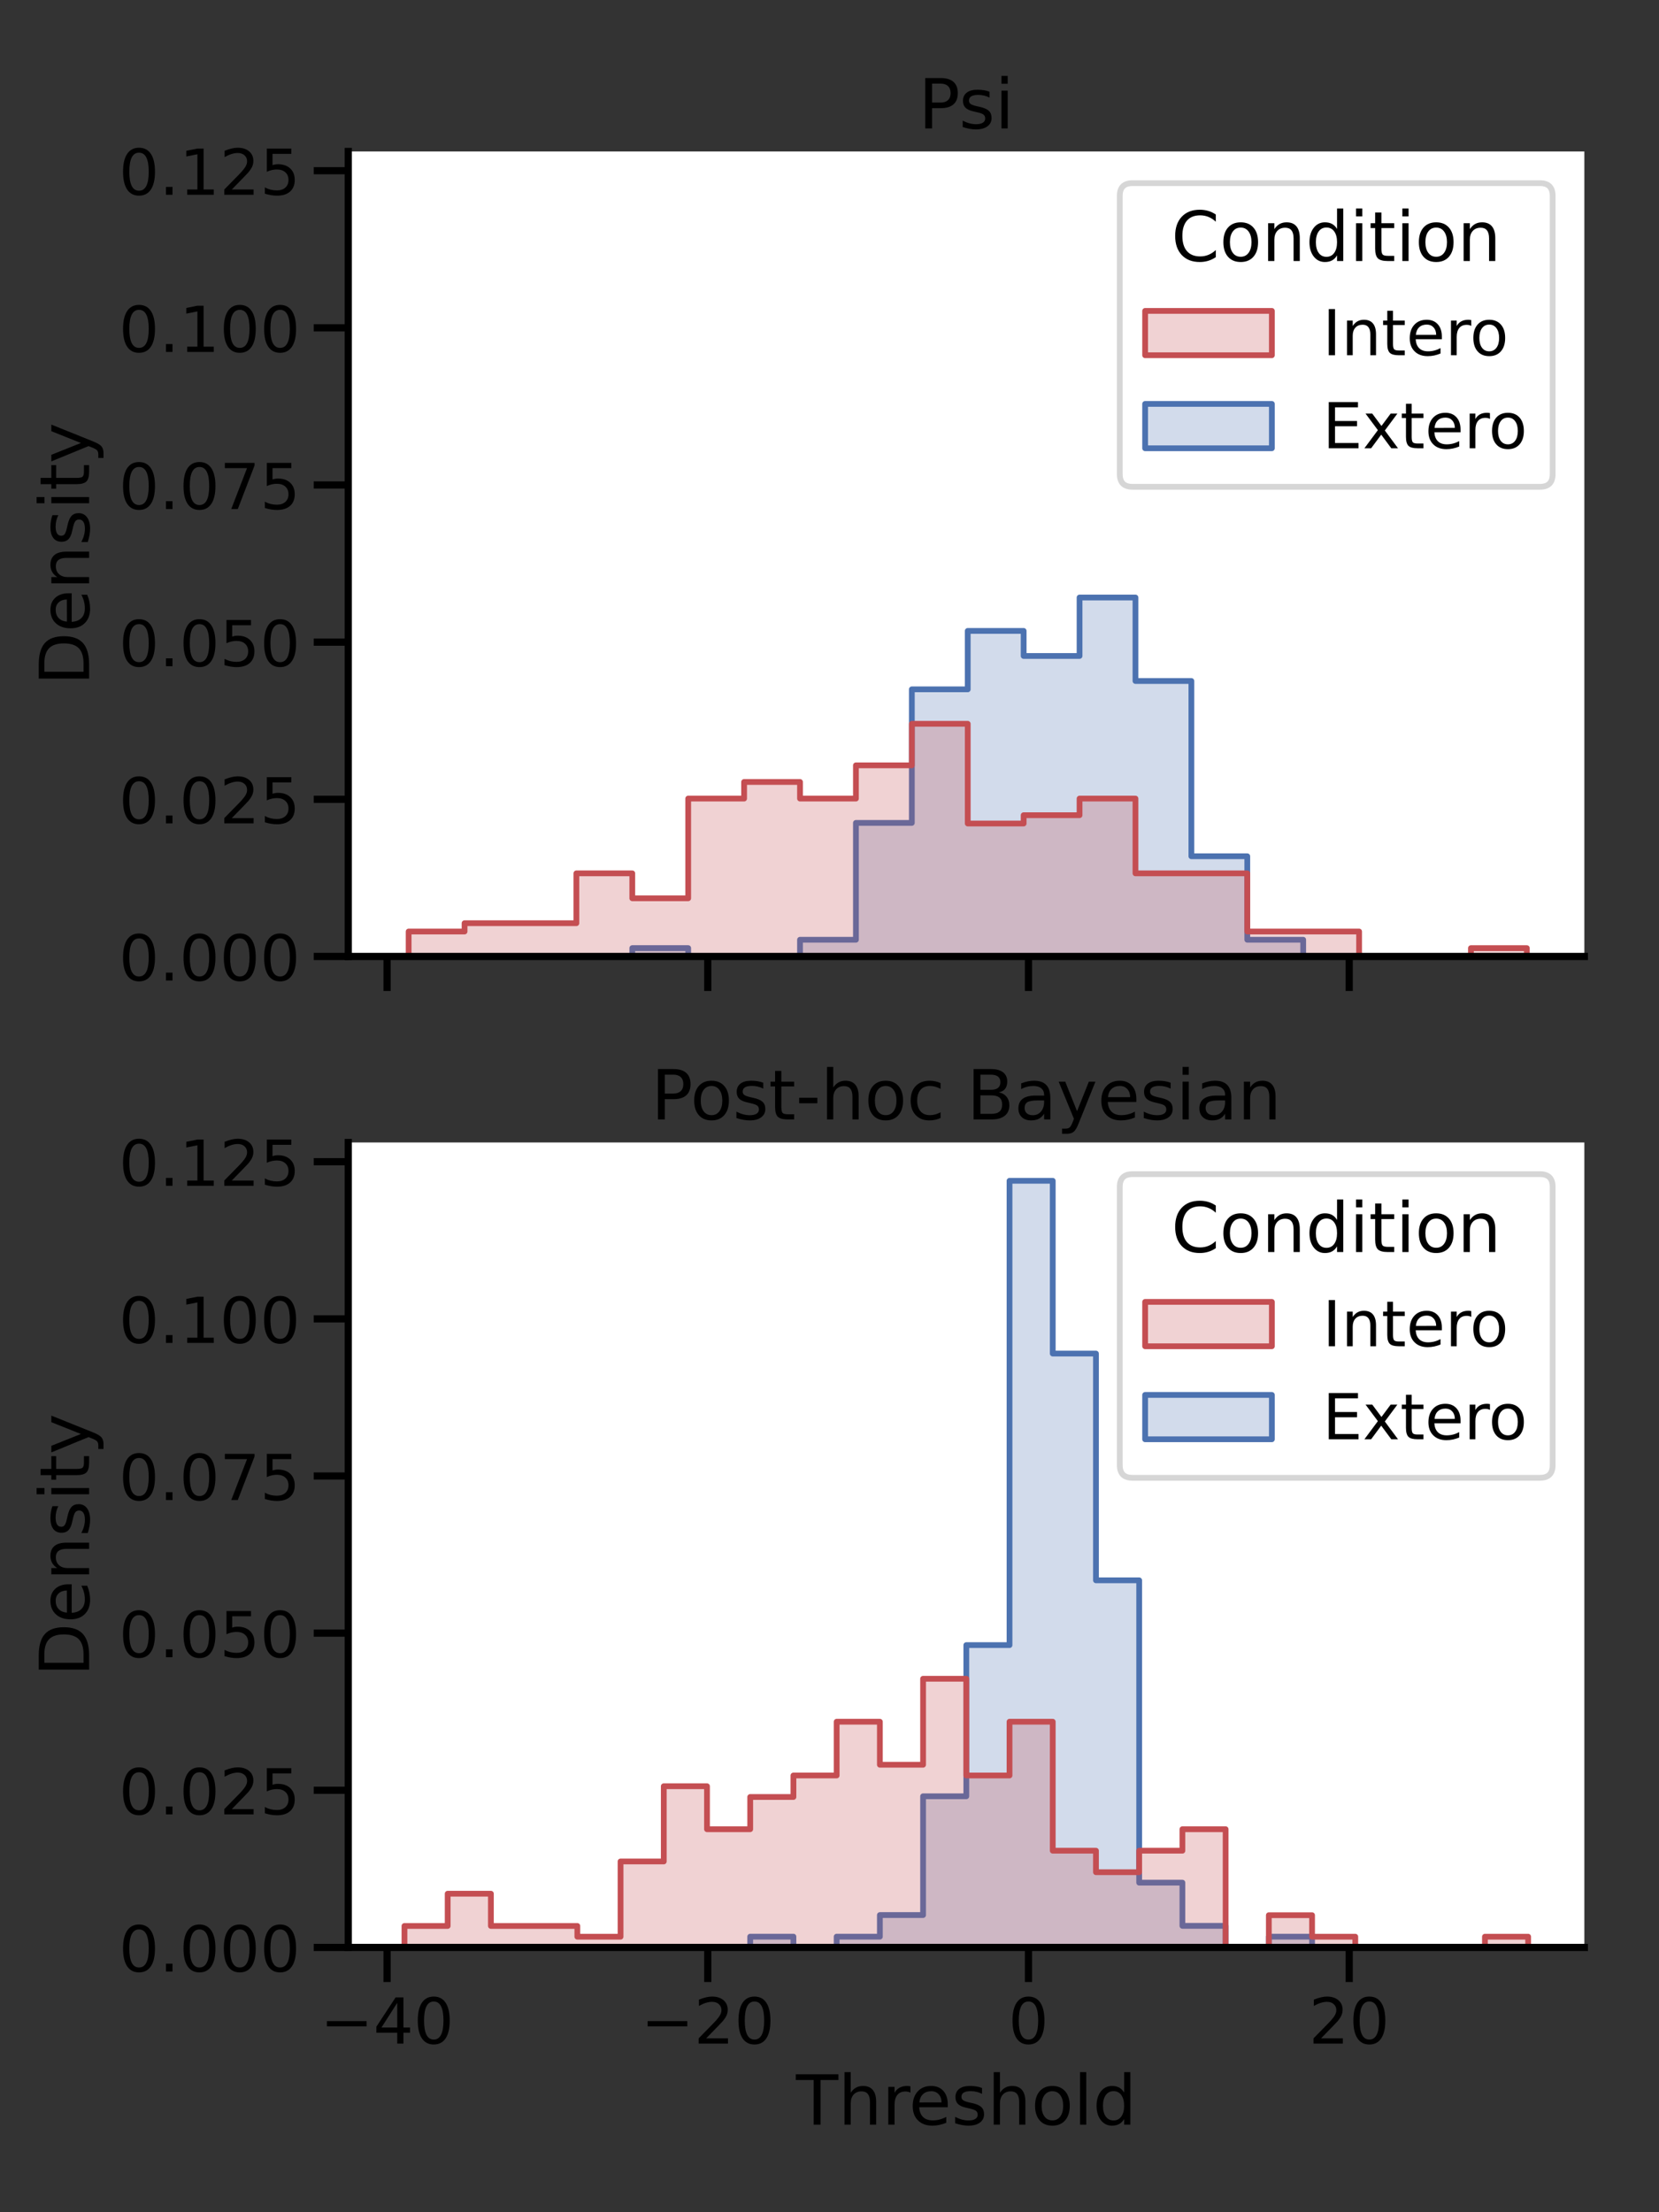 <?xml version="1.0" encoding="utf-8" standalone="no"?>
<!DOCTYPE svg PUBLIC "-//W3C//DTD SVG 1.1//EN"
  "http://www.w3.org/Graphics/SVG/1.1/DTD/svg11.dtd">
<!-- Created with matplotlib (https://matplotlib.org/) -->
<svg height="576pt" version="1.1" viewBox="0 0 432 576" width="432pt" xmlns="http://www.w3.org/2000/svg" xmlns:xlink="http://www.w3.org/1999/xlink">
 <rect x="0" y="0" width="432" height="576" fill="#333333" stroke="none"/>
 <defs>
  <style type="text/css">*{stroke-linecap:butt;stroke-linejoin:round;}</style>
 </defs>
 <g id="figure_1">
  <g id="patch_1">
   <path d="M 0 576 
L 432 576 
L 432 0 
L 0 0 
z
" style="fill:none;"/>
  </g>
  <g id="axes_1">
   <g id="patch_2">
    <path d="M 90.69 249.03 
L 412.56 249.03 
L 412.56 39.44 
L 90.69 39.44 
z
" style="fill:#ffffff;"/>
   </g>
   <g id="PolyCollection_1">
    <defs>
     <path d="M 106.412 -326.97 
L 106.412 -326.97 
L 120.97 -326.97 
L 120.97 -326.97 
L 135.529 -326.97 
L 135.529 -326.97 
L 150.088 -326.97 
L 150.088 -326.97 
L 164.646 -326.97 
L 164.646 -326.97 
L 179.205 -326.97 
L 179.205 -326.97 
L 193.763 -326.97 
L 193.763 -326.97 
L 208.322 -326.97 
L 208.322 -326.97 
L 222.881 -326.97 
L 222.881 -326.97 
L 237.439 -326.97 
L 237.439 -326.97 
L 251.998 -326.97 
L 251.998 -326.97 
L 266.556 -326.97 
L 266.556 -326.97 
L 281.115 -326.97 
L 281.115 -326.97 
L 295.674 -326.97 
L 295.674 -326.97 
L 310.232 -326.97 
L 310.232 -326.97 
L 324.791 -326.97 
L 324.791 -326.97 
L 339.349 -326.97 
L 339.349 -326.97 
L 353.908 -326.97 
L 353.908 -326.97 
L 368.467 -326.97 
L 368.467 -326.97 
L 383.025 -326.97 
L 383.025 -326.97 
L 397.584 -326.97 
L 397.584 -326.97 
L 397.584 -326.97 
L 397.584 -326.97 
L 397.584 -326.97 
L 383.025 -326.97 
L 383.025 -326.97 
L 368.467 -326.97 
L 368.467 -326.97 
L 353.908 -326.97 
L 353.908 -326.97 
L 339.349 -326.97 
L 339.349 -331.317 
L 324.791 -331.317 
L 324.791 -353.049 
L 310.232 -353.049 
L 310.232 -398.689 
L 295.674 -398.689 
L 295.674 -420.421 
L 281.115 -420.421 
L 281.115 -405.208 
L 266.556 -405.208 
L 266.556 -411.728 
L 251.998 -411.728 
L 251.998 -396.515 
L 237.439 -396.515 
L 237.439 -361.743 
L 222.881 -361.743 
L 222.881 -331.317 
L 208.322 -331.317 
L 208.322 -326.97 
L 193.763 -326.97 
L 193.763 -326.97 
L 179.205 -326.97 
L 179.205 -329.143 
L 164.646 -329.143 
L 164.646 -326.97 
L 150.088 -326.97 
L 150.088 -326.97 
L 135.529 -326.97 
L 135.529 -326.97 
L 120.97 -326.97 
L 120.97 -326.97 
L 106.412 -326.97 
z
" id="m162f1a5971" style="stroke:#4c72b0;stroke-width:1.5;"/>
    </defs>
    <g clip-path="url(#pc003c98e90)">
     <use style="fill:#4c72b0;fill-opacity:0.25;stroke:#4c72b0;stroke-width:1.5;" x="0" xlink:href="#m162f1a5971" y="576"/>
    </g>
   </g>
   <g id="PolyCollection_2">
    <defs>
     <path d="M 106.412 -333.46 
L 106.412 -326.97 
L 120.97 -326.97 
L 120.97 -326.97 
L 135.529 -326.97 
L 135.529 -326.97 
L 150.088 -326.97 
L 150.088 -326.97 
L 164.646 -326.97 
L 164.646 -326.97 
L 179.205 -326.97 
L 179.205 -326.97 
L 193.763 -326.97 
L 193.763 -326.97 
L 208.322 -326.97 
L 208.322 -326.97 
L 222.881 -326.97 
L 222.881 -326.97 
L 237.439 -326.97 
L 237.439 -326.97 
L 251.998 -326.97 
L 251.998 -326.97 
L 266.556 -326.97 
L 266.556 -326.97 
L 281.115 -326.97 
L 281.115 -326.97 
L 295.674 -326.97 
L 295.674 -326.97 
L 310.232 -326.97 
L 310.232 -326.97 
L 324.791 -326.97 
L 324.791 -326.97 
L 339.349 -326.97 
L 339.349 -326.97 
L 353.908 -326.97 
L 353.908 -326.97 
L 368.467 -326.97 
L 368.467 -326.97 
L 383.025 -326.97 
L 383.025 -326.97 
L 397.584 -326.97 
L 397.584 -326.97 
L 397.584 -329.133 
L 397.584 -329.133 
L 397.584 -329.133 
L 383.025 -329.133 
L 383.025 -326.97 
L 368.467 -326.97 
L 368.467 -326.97 
L 353.908 -326.97 
L 353.908 -333.46 
L 339.349 -333.46 
L 339.349 -333.46 
L 324.791 -333.46 
L 324.791 -348.603 
L 310.232 -348.603 
L 310.232 -348.603 
L 295.674 -348.603 
L 295.674 -368.072 
L 281.115 -368.072 
L 281.115 -363.746 
L 266.556 -363.746 
L 266.556 -361.582 
L 251.998 -361.582 
L 251.998 -387.542 
L 237.439 -387.542 
L 237.439 -376.725 
L 222.881 -376.725 
L 222.881 -368.072 
L 208.322 -368.072 
L 208.322 -372.399 
L 193.763 -372.399 
L 193.763 -368.072 
L 179.205 -368.072 
L 179.205 -342.113 
L 164.646 -342.113 
L 164.646 -348.603 
L 150.088 -348.603 
L 150.088 -335.623 
L 135.529 -335.623 
L 135.529 -335.623 
L 120.97 -335.623 
L 120.97 -333.46 
L 106.412 -333.46 
z
" id="mde3ac74514" style="stroke:#c44e52;stroke-width:1.5;"/>
    </defs>
    <g clip-path="url(#pc003c98e90)">
     <use style="fill:#c44e52;fill-opacity:0.25;stroke:#c44e52;stroke-width:1.5;" x="0" xlink:href="#mde3ac74514" y="576"/>
    </g>
   </g>
   <g id="matplotlib.axis_1">
    <g id="xtick_1">
     <g id="line2d_1">
      <defs>
       <path d="M 0 0 
L 0 9 
" id="m4d744896b5" style="stroke:#000000;stroke-width:1.875;"/>
      </defs>
      <g>
       <use style="stroke:#000000;stroke-width:1.875;" x="100.79" xlink:href="#m4d744896b5" y="249.03"/>
      </g>
     </g>
    </g>
    <g id="xtick_2">
     <g id="line2d_2">
      <g>
       <use style="stroke:#000000;stroke-width:1.875;" x="184.303" xlink:href="#m4d744896b5" y="249.03"/>
      </g>
     </g>
    </g>
    <g id="xtick_3">
     <g id="line2d_3">
      <g>
       <use style="stroke:#000000;stroke-width:1.875;" x="267.816" xlink:href="#m4d744896b5" y="249.03"/>
      </g>
     </g>
    </g>
    <g id="xtick_4">
     <g id="line2d_4">
      <g>
       <use style="stroke:#000000;stroke-width:1.875;" x="351.329" xlink:href="#m4d744896b5" y="249.03"/>
      </g>
     </g>
    </g>
   </g>
   <g id="matplotlib.axis_2">
    <g id="ytick_1">
     <g id="line2d_5">
      <defs>
       <path d="M 0 0 
L -9 0 
" id="m14b8b1e76e" style="stroke:#000000;stroke-width:1.875;"/>
      </defs>
      <g>
       <use style="stroke:#000000;stroke-width:1.875;" x="90.69" xlink:href="#m14b8b1e76e" y="249.03"/>
      </g>
     </g>
     <g id="text_1">
      <!-- 0.000 -->
      <g transform="translate(30.954 255.299)scale(0.165 -0.165)">
       <defs>
        <path d="M 31.781 66.406 
Q 24.172 66.406 20.328 58.906 
Q 16.5 51.422 16.5 36.375 
Q 16.5 21.391 20.328 13.891 
Q 24.172 6.391 31.781 6.391 
Q 39.453 6.391 43.281 13.891 
Q 47.125 21.391 47.125 36.375 
Q 47.125 51.422 43.281 58.906 
Q 39.453 66.406 31.781 66.406 
z
M 31.781 74.219 
Q 44.047 74.219 50.516 64.516 
Q 56.984 54.828 56.984 36.375 
Q 56.984 17.969 50.516 8.266 
Q 44.047 -1.422 31.781 -1.422 
Q 19.531 -1.422 13.062 8.266 
Q 6.594 17.969 6.594 36.375 
Q 6.594 54.828 13.062 64.516 
Q 19.531 74.219 31.781 74.219 
z
" id="DejaVuSans-48"/>
        <path d="M 10.688 12.406 
L 21 12.406 
L 21 0 
L 10.688 0 
z
" id="DejaVuSans-46"/>
       </defs>
       <use xlink:href="#DejaVuSans-48"/>
       <use x="63.623" xlink:href="#DejaVuSans-46"/>
       <use x="95.41" xlink:href="#DejaVuSans-48"/>
       <use x="159.033" xlink:href="#DejaVuSans-48"/>
       <use x="222.656" xlink:href="#DejaVuSans-48"/>
      </g>
     </g>
    </g>
    <g id="ytick_2">
     <g id="line2d_6">
      <g>
       <use style="stroke:#000000;stroke-width:1.875;" x="90.69" xlink:href="#m14b8b1e76e" y="208.113"/>
      </g>
     </g>
     <g id="text_2">
      <!-- 0.025 -->
      <g transform="translate(30.954 214.381)scale(0.165 -0.165)">
       <defs>
        <path d="M 19.188 8.297 
L 53.609 8.297 
L 53.609 0 
L 7.328 0 
L 7.328 8.297 
Q 12.938 14.109 22.625 23.891 
Q 32.328 33.688 34.812 36.531 
Q 39.547 41.844 41.422 45.531 
Q 43.312 49.219 43.312 52.781 
Q 43.312 58.594 39.234 62.25 
Q 35.156 65.922 28.609 65.922 
Q 23.969 65.922 18.812 64.312 
Q 13.672 62.703 7.812 59.422 
L 7.812 69.391 
Q 13.766 71.781 18.938 73 
Q 24.125 74.219 28.422 74.219 
Q 39.75 74.219 46.484 68.547 
Q 53.219 62.891 53.219 53.422 
Q 53.219 48.922 51.531 44.891 
Q 49.859 40.875 45.406 35.406 
Q 44.188 33.984 37.641 27.219 
Q 31.109 20.453 19.188 8.297 
z
" id="DejaVuSans-50"/>
        <path d="M 10.797 72.906 
L 49.516 72.906 
L 49.516 64.594 
L 19.828 64.594 
L 19.828 46.734 
Q 21.969 47.469 24.109 47.828 
Q 26.266 48.188 28.422 48.188 
Q 40.625 48.188 47.75 41.5 
Q 54.891 34.812 54.891 23.391 
Q 54.891 11.625 47.562 5.094 
Q 40.234 -1.422 26.906 -1.422 
Q 22.312 -1.422 17.547 -0.641 
Q 12.797 0.141 7.719 1.703 
L 7.719 11.625 
Q 12.109 9.234 16.797 8.062 
Q 21.484 6.891 26.703 6.891 
Q 35.156 6.891 40.078 11.328 
Q 45.016 15.766 45.016 23.391 
Q 45.016 31 40.078 35.438 
Q 35.156 39.891 26.703 39.891 
Q 22.75 39.891 18.812 39.016 
Q 14.891 38.141 10.797 36.281 
z
" id="DejaVuSans-53"/>
       </defs>
       <use xlink:href="#DejaVuSans-48"/>
       <use x="63.623" xlink:href="#DejaVuSans-46"/>
       <use x="95.41" xlink:href="#DejaVuSans-48"/>
       <use x="159.033" xlink:href="#DejaVuSans-50"/>
       <use x="222.656" xlink:href="#DejaVuSans-53"/>
      </g>
     </g>
    </g>
    <g id="ytick_3">
     <g id="line2d_7">
      <g>
       <use style="stroke:#000000;stroke-width:1.875;" x="90.69" xlink:href="#m14b8b1e76e" y="167.196"/>
      </g>
     </g>
     <g id="text_3">
      <!-- 0.050 -->
      <g transform="translate(30.954 173.464)scale(0.165 -0.165)">
       <use xlink:href="#DejaVuSans-48"/>
       <use x="63.623" xlink:href="#DejaVuSans-46"/>
       <use x="95.41" xlink:href="#DejaVuSans-48"/>
       <use x="159.033" xlink:href="#DejaVuSans-53"/>
       <use x="222.656" xlink:href="#DejaVuSans-48"/>
      </g>
     </g>
    </g>
    <g id="ytick_4">
     <g id="line2d_8">
      <g>
       <use style="stroke:#000000;stroke-width:1.875;" x="90.69" xlink:href="#m14b8b1e76e" y="126.278"/>
      </g>
     </g>
     <g id="text_4">
      <!-- 0.075 -->
      <g transform="translate(30.954 132.547)scale(0.165 -0.165)">
       <defs>
        <path d="M 8.203 72.906 
L 55.078 72.906 
L 55.078 68.703 
L 28.609 0 
L 18.312 0 
L 43.219 64.594 
L 8.203 64.594 
z
" id="DejaVuSans-55"/>
       </defs>
       <use xlink:href="#DejaVuSans-48"/>
       <use x="63.623" xlink:href="#DejaVuSans-46"/>
       <use x="95.41" xlink:href="#DejaVuSans-48"/>
       <use x="159.033" xlink:href="#DejaVuSans-55"/>
       <use x="222.656" xlink:href="#DejaVuSans-53"/>
      </g>
     </g>
    </g>
    <g id="ytick_5">
     <g id="line2d_9">
      <g>
       <use style="stroke:#000000;stroke-width:1.875;" x="90.69" xlink:href="#m14b8b1e76e" y="85.361"/>
      </g>
     </g>
     <g id="text_5">
      <!-- 0.100 -->
      <g transform="translate(30.954 91.63)scale(0.165 -0.165)">
       <defs>
        <path d="M 12.406 8.297 
L 28.516 8.297 
L 28.516 63.922 
L 10.984 60.406 
L 10.984 69.391 
L 28.422 72.906 
L 38.281 72.906 
L 38.281 8.297 
L 54.391 8.297 
L 54.391 0 
L 12.406 0 
z
" id="DejaVuSans-49"/>
       </defs>
       <use xlink:href="#DejaVuSans-48"/>
       <use x="63.623" xlink:href="#DejaVuSans-46"/>
       <use x="95.41" xlink:href="#DejaVuSans-49"/>
       <use x="159.033" xlink:href="#DejaVuSans-48"/>
       <use x="222.656" xlink:href="#DejaVuSans-48"/>
      </g>
     </g>
    </g>
    <g id="ytick_6">
     <g id="line2d_10">
      <g>
       <use style="stroke:#000000;stroke-width:1.875;" x="90.69" xlink:href="#m14b8b1e76e" y="44.444"/>
      </g>
     </g>
     <g id="text_6">
      <!-- 0.125 -->
      <g transform="translate(30.954 50.712)scale(0.165 -0.165)">
       <use xlink:href="#DejaVuSans-48"/>
       <use x="63.623" xlink:href="#DejaVuSans-46"/>
       <use x="95.41" xlink:href="#DejaVuSans-49"/>
       <use x="159.033" xlink:href="#DejaVuSans-50"/>
       <use x="222.656" xlink:href="#DejaVuSans-53"/>
      </g>
     </g>
    </g>
    <g id="text_7">
     <!-- Density -->
     <g transform="translate(23.21 178.45)rotate(-90)scale(0.18 -0.18)">
      <defs>
       <path d="M 19.672 64.797 
L 19.672 8.109 
L 31.594 8.109 
Q 46.688 8.109 53.688 14.938 
Q 60.688 21.781 60.688 36.531 
Q 60.688 51.172 53.688 57.984 
Q 46.688 64.797 31.594 64.797 
z
M 9.812 72.906 
L 30.078 72.906 
Q 51.266 72.906 61.172 64.094 
Q 71.094 55.281 71.094 36.531 
Q 71.094 17.672 61.125 8.828 
Q 51.172 0 30.078 0 
L 9.812 0 
z
" id="DejaVuSans-68"/>
       <path d="M 56.203 29.594 
L 56.203 25.203 
L 14.891 25.203 
Q 15.484 15.922 20.484 11.062 
Q 25.484 6.203 34.422 6.203 
Q 39.594 6.203 44.453 7.469 
Q 49.312 8.734 54.109 11.281 
L 54.109 2.781 
Q 49.266 0.734 44.188 -0.344 
Q 39.109 -1.422 33.891 -1.422 
Q 20.797 -1.422 13.156 6.188 
Q 5.516 13.812 5.516 26.812 
Q 5.516 40.234 12.766 48.109 
Q 20.016 56 32.328 56 
Q 43.359 56 49.781 48.891 
Q 56.203 41.797 56.203 29.594 
z
M 47.219 32.234 
Q 47.125 39.594 43.094 43.984 
Q 39.062 48.391 32.422 48.391 
Q 24.906 48.391 20.391 44.141 
Q 15.875 39.891 15.188 32.172 
z
" id="DejaVuSans-101"/>
       <path d="M 54.891 33.016 
L 54.891 0 
L 45.906 0 
L 45.906 32.719 
Q 45.906 40.484 42.875 44.328 
Q 39.844 48.188 33.797 48.188 
Q 26.516 48.188 22.312 43.547 
Q 18.109 38.922 18.109 30.906 
L 18.109 0 
L 9.078 0 
L 9.078 54.688 
L 18.109 54.688 
L 18.109 46.188 
Q 21.344 51.125 25.703 53.562 
Q 30.078 56 35.797 56 
Q 45.219 56 50.047 50.172 
Q 54.891 44.344 54.891 33.016 
z
" id="DejaVuSans-110"/>
       <path d="M 44.281 53.078 
L 44.281 44.578 
Q 40.484 46.531 36.375 47.5 
Q 32.281 48.484 27.875 48.484 
Q 21.188 48.484 17.844 46.438 
Q 14.5 44.391 14.5 40.281 
Q 14.5 37.156 16.891 35.375 
Q 19.281 33.594 26.516 31.984 
L 29.594 31.297 
Q 39.156 29.25 43.188 25.516 
Q 47.219 21.781 47.219 15.094 
Q 47.219 7.469 41.188 3.016 
Q 35.156 -1.422 24.609 -1.422 
Q 20.219 -1.422 15.453 -0.562 
Q 10.688 0.297 5.422 2 
L 5.422 11.281 
Q 10.406 8.688 15.234 7.391 
Q 20.062 6.109 24.812 6.109 
Q 31.156 6.109 34.562 8.281 
Q 37.984 10.453 37.984 14.406 
Q 37.984 18.062 35.516 20.016 
Q 33.062 21.969 24.703 23.781 
L 21.578 24.516 
Q 13.234 26.266 9.516 29.906 
Q 5.812 33.547 5.812 39.891 
Q 5.812 47.609 11.281 51.797 
Q 16.75 56 26.812 56 
Q 31.781 56 36.172 55.266 
Q 40.578 54.547 44.281 53.078 
z
" id="DejaVuSans-115"/>
       <path d="M 9.422 54.688 
L 18.406 54.688 
L 18.406 0 
L 9.422 0 
z
M 9.422 75.984 
L 18.406 75.984 
L 18.406 64.594 
L 9.422 64.594 
z
" id="DejaVuSans-105"/>
       <path d="M 18.312 70.219 
L 18.312 54.688 
L 36.812 54.688 
L 36.812 47.703 
L 18.312 47.703 
L 18.312 18.016 
Q 18.312 11.328 20.141 9.422 
Q 21.969 7.516 27.594 7.516 
L 36.812 7.516 
L 36.812 0 
L 27.594 0 
Q 17.188 0 13.234 3.875 
Q 9.281 7.766 9.281 18.016 
L 9.281 47.703 
L 2.688 47.703 
L 2.688 54.688 
L 9.281 54.688 
L 9.281 70.219 
z
" id="DejaVuSans-116"/>
       <path d="M 32.172 -5.078 
Q 28.375 -14.844 24.75 -17.812 
Q 21.141 -20.797 15.094 -20.797 
L 7.906 -20.797 
L 7.906 -13.281 
L 13.188 -13.281 
Q 16.891 -13.281 18.938 -11.516 
Q 21 -9.766 23.484 -3.219 
L 25.094 0.875 
L 2.984 54.688 
L 12.5 54.688 
L 29.594 11.922 
L 46.688 54.688 
L 56.203 54.688 
z
" id="DejaVuSans-121"/>
      </defs>
      <use xlink:href="#DejaVuSans-68"/>
      <use x="77.002" xlink:href="#DejaVuSans-101"/>
      <use x="138.525" xlink:href="#DejaVuSans-110"/>
      <use x="201.904" xlink:href="#DejaVuSans-115"/>
      <use x="254.004" xlink:href="#DejaVuSans-105"/>
      <use x="281.787" xlink:href="#DejaVuSans-116"/>
      <use x="320.996" xlink:href="#DejaVuSans-121"/>
     </g>
    </g>
   </g>
   <g id="patch_3">
    <path d="M 90.69 249.03 
L 90.69 39.44 
" style="fill:none;stroke:#000000;stroke-linecap:square;stroke-linejoin:miter;stroke-width:1.875;"/>
   </g>
   <g id="patch_4">
    <path d="M 90.69 249.03 
L 412.56 249.03 
" style="fill:none;stroke:#000000;stroke-linecap:square;stroke-linejoin:miter;stroke-width:1.875;"/>
   </g>
   <g id="text_8">
    <!-- Psi -->
    <g transform="translate(239.167 33.44)scale(0.18 -0.18)">
     <defs>
      <path d="M 19.672 64.797 
L 19.672 37.406 
L 32.078 37.406 
Q 38.969 37.406 42.719 40.969 
Q 46.484 44.531 46.484 51.125 
Q 46.484 57.672 42.719 61.234 
Q 38.969 64.797 32.078 64.797 
z
M 9.812 72.906 
L 32.078 72.906 
Q 44.344 72.906 50.609 67.359 
Q 56.891 61.812 56.891 51.125 
Q 56.891 40.328 50.609 34.812 
Q 44.344 29.297 32.078 29.297 
L 19.672 29.297 
L 19.672 0 
L 9.812 0 
z
" id="DejaVuSans-80"/>
     </defs>
     <use xlink:href="#DejaVuSans-80"/>
     <use x="58.553" xlink:href="#DejaVuSans-115"/>
     <use x="110.652" xlink:href="#DejaVuSans-105"/>
    </g>
   </g>
   <g id="legend_1">
    <g id="patch_5">
     <path d="M 294.889 126.748 
L 401.01 126.748 
Q 404.31 126.748 404.31 123.448 
L 404.31 50.99 
Q 404.31 47.69 401.01 47.69 
L 294.889 47.69 
Q 291.589 47.69 291.589 50.99 
L 291.589 123.448 
Q 291.589 126.748 294.889 126.748 
z
" style="fill:#ffffff;opacity:0.8;stroke:#cccccc;stroke-linejoin:miter;stroke-width:1.5;"/>
    </g>
    <g id="text_9">
     <!-- Condition -->
     <g transform="translate(305.001 67.967)scale(0.18 -0.18)">
      <defs>
       <path d="M 64.406 67.281 
L 64.406 56.891 
Q 59.422 61.531 53.781 63.812 
Q 48.141 66.109 41.797 66.109 
Q 29.297 66.109 22.656 58.469 
Q 16.016 50.828 16.016 36.375 
Q 16.016 21.969 22.656 14.328 
Q 29.297 6.688 41.797 6.688 
Q 48.141 6.688 53.781 8.984 
Q 59.422 11.281 64.406 15.922 
L 64.406 5.609 
Q 59.234 2.094 53.438 0.328 
Q 47.656 -1.422 41.219 -1.422 
Q 24.656 -1.422 15.125 8.703 
Q 5.609 18.844 5.609 36.375 
Q 5.609 53.953 15.125 64.078 
Q 24.656 74.219 41.219 74.219 
Q 47.75 74.219 53.531 72.484 
Q 59.328 70.75 64.406 67.281 
z
" id="DejaVuSans-67"/>
       <path d="M 30.609 48.391 
Q 23.391 48.391 19.188 42.75 
Q 14.984 37.109 14.984 27.297 
Q 14.984 17.484 19.156 11.844 
Q 23.344 6.203 30.609 6.203 
Q 37.797 6.203 41.984 11.859 
Q 46.188 17.531 46.188 27.297 
Q 46.188 37.016 41.984 42.703 
Q 37.797 48.391 30.609 48.391 
z
M 30.609 56 
Q 42.328 56 49.016 48.375 
Q 55.719 40.766 55.719 27.297 
Q 55.719 13.875 49.016 6.219 
Q 42.328 -1.422 30.609 -1.422 
Q 18.844 -1.422 12.172 6.219 
Q 5.516 13.875 5.516 27.297 
Q 5.516 40.766 12.172 48.375 
Q 18.844 56 30.609 56 
z
" id="DejaVuSans-111"/>
       <path d="M 45.406 46.391 
L 45.406 75.984 
L 54.391 75.984 
L 54.391 0 
L 45.406 0 
L 45.406 8.203 
Q 42.578 3.328 38.25 0.953 
Q 33.938 -1.422 27.875 -1.422 
Q 17.969 -1.422 11.734 6.484 
Q 5.516 14.406 5.516 27.297 
Q 5.516 40.188 11.734 48.094 
Q 17.969 56 27.875 56 
Q 33.938 56 38.25 53.625 
Q 42.578 51.266 45.406 46.391 
z
M 14.797 27.297 
Q 14.797 17.391 18.875 11.75 
Q 22.953 6.109 30.078 6.109 
Q 37.203 6.109 41.297 11.75 
Q 45.406 17.391 45.406 27.297 
Q 45.406 37.203 41.297 42.844 
Q 37.203 48.484 30.078 48.484 
Q 22.953 48.484 18.875 42.844 
Q 14.797 37.203 14.797 27.297 
z
" id="DejaVuSans-100"/>
      </defs>
      <use xlink:href="#DejaVuSans-67"/>
      <use x="69.824" xlink:href="#DejaVuSans-111"/>
      <use x="131.006" xlink:href="#DejaVuSans-110"/>
      <use x="194.385" xlink:href="#DejaVuSans-100"/>
      <use x="257.861" xlink:href="#DejaVuSans-105"/>
      <use x="285.645" xlink:href="#DejaVuSans-116"/>
      <use x="324.854" xlink:href="#DejaVuSans-105"/>
      <use x="352.637" xlink:href="#DejaVuSans-111"/>
      <use x="413.818" xlink:href="#DejaVuSans-110"/>
     </g>
    </g>
    <g id="patch_6">
     <path d="M 298.189 92.498 
L 331.189 92.498 
L 331.189 80.948 
L 298.189 80.948 
z
" style="fill:#c44e52;fill-opacity:0.25;stroke:#c44e52;stroke-linejoin:miter;stroke-width:1.5;"/>
    </g>
    <g id="text_10">
     <!-- Intero -->
     <g transform="translate(344.389 92.498)scale(0.165 -0.165)">
      <defs>
       <path d="M 9.812 72.906 
L 19.672 72.906 
L 19.672 0 
L 9.812 0 
z
" id="DejaVuSans-73"/>
       <path d="M 41.109 46.297 
Q 39.594 47.172 37.812 47.578 
Q 36.031 48 33.891 48 
Q 26.266 48 22.188 43.047 
Q 18.109 38.094 18.109 28.812 
L 18.109 0 
L 9.078 0 
L 9.078 54.688 
L 18.109 54.688 
L 18.109 46.188 
Q 20.953 51.172 25.484 53.578 
Q 30.031 56 36.531 56 
Q 37.453 56 38.578 55.875 
Q 39.703 55.766 41.062 55.516 
z
" id="DejaVuSans-114"/>
      </defs>
      <use xlink:href="#DejaVuSans-73"/>
      <use x="29.492" xlink:href="#DejaVuSans-110"/>
      <use x="92.871" xlink:href="#DejaVuSans-116"/>
      <use x="132.08" xlink:href="#DejaVuSans-101"/>
      <use x="193.604" xlink:href="#DejaVuSans-114"/>
      <use x="232.467" xlink:href="#DejaVuSans-111"/>
     </g>
    </g>
    <g id="patch_7">
     <path d="M 298.189 116.717 
L 331.189 116.717 
L 331.189 105.167 
L 298.189 105.167 
z
" style="fill:#4c72b0;fill-opacity:0.25;stroke:#4c72b0;stroke-linejoin:miter;stroke-width:1.5;"/>
    </g>
    <g id="text_11">
     <!-- Extero -->
     <g transform="translate(344.389 116.717)scale(0.165 -0.165)">
      <defs>
       <path d="M 9.812 72.906 
L 55.906 72.906 
L 55.906 64.594 
L 19.672 64.594 
L 19.672 43.016 
L 54.391 43.016 
L 54.391 34.719 
L 19.672 34.719 
L 19.672 8.297 
L 56.781 8.297 
L 56.781 0 
L 9.812 0 
z
" id="DejaVuSans-69"/>
       <path d="M 54.891 54.688 
L 35.109 28.078 
L 55.906 0 
L 45.312 0 
L 29.391 21.484 
L 13.484 0 
L 2.875 0 
L 24.125 28.609 
L 4.688 54.688 
L 15.281 54.688 
L 29.781 35.203 
L 44.281 54.688 
z
" id="DejaVuSans-120"/>
      </defs>
      <use xlink:href="#DejaVuSans-69"/>
      <use x="63.184" xlink:href="#DejaVuSans-120"/>
      <use x="122.363" xlink:href="#DejaVuSans-116"/>
      <use x="161.572" xlink:href="#DejaVuSans-101"/>
      <use x="223.096" xlink:href="#DejaVuSans-114"/>
      <use x="261.959" xlink:href="#DejaVuSans-111"/>
     </g>
    </g>
   </g>
  </g>
  <g id="axes_2">
   <g id="patch_8">
    <path d="M 90.69 507.06 
L 412.56 507.06 
L 412.56 297.47 
L 90.69 297.47 
z
" style="fill:#ffffff;"/>
   </g>
   <g id="PolyCollection_3">
    <defs>
     <path d="M 105.32 -68.94 
L 105.32 -68.94 
L 116.575 -68.94 
L 116.575 -68.94 
L 127.829 -68.94 
L 127.829 -68.94 
L 139.083 -68.94 
L 139.083 -68.94 
L 150.337 -68.94 
L 150.337 -68.94 
L 161.591 -68.94 
L 161.591 -68.94 
L 172.846 -68.94 
L 172.846 -68.94 
L 184.1 -68.94 
L 184.1 -68.94 
L 195.354 -68.94 
L 195.354 -68.94 
L 206.608 -68.94 
L 206.608 -68.94 
L 217.862 -68.94 
L 217.862 -68.94 
L 229.117 -68.94 
L 229.117 -68.94 
L 240.371 -68.94 
L 240.371 -68.94 
L 251.625 -68.94 
L 251.625 -68.94 
L 262.879 -68.94 
L 262.879 -68.94 
L 274.133 -68.94 
L 274.133 -68.94 
L 285.388 -68.94 
L 285.388 -68.94 
L 296.642 -68.94 
L 296.642 -68.94 
L 307.896 -68.94 
L 307.896 -68.94 
L 319.15 -68.94 
L 319.15 -68.94 
L 330.404 -68.94 
L 330.404 -68.94 
L 341.659 -68.94 
L 341.659 -68.94 
L 352.913 -68.94 
L 352.913 -68.94 
L 364.167 -68.94 
L 364.167 -68.94 
L 375.421 -68.94 
L 375.421 -68.94 
L 386.675 -68.94 
L 386.675 -68.94 
L 397.93 -68.94 
L 397.93 -68.94 
L 397.93 -68.94 
L 397.93 -68.94 
L 397.93 -68.94 
L 386.675 -68.94 
L 386.675 -68.94 
L 375.421 -68.94 
L 375.421 -68.94 
L 364.167 -68.94 
L 364.167 -68.94 
L 352.913 -68.94 
L 352.913 -68.94 
L 341.659 -68.94 
L 341.659 -71.751 
L 330.404 -71.751 
L 330.404 -68.94 
L 319.15 -68.94 
L 319.15 -74.563 
L 307.896 -74.563 
L 307.896 -85.808 
L 296.642 -85.808 
L 296.642 -164.528 
L 285.388 -164.528 
L 285.388 -223.567 
L 274.133 -223.567 
L 274.133 -268.55 
L 262.879 -268.55 
L 262.879 -147.659 
L 251.625 -147.659 
L 251.625 -108.3 
L 240.371 -108.3 
L 240.371 -77.374 
L 229.117 -77.374 
L 229.117 -71.751 
L 217.862 -71.751 
L 217.862 -68.94 
L 206.608 -68.94 
L 206.608 -71.751 
L 195.354 -71.751 
L 195.354 -68.94 
L 184.1 -68.94 
L 184.1 -68.94 
L 172.846 -68.94 
L 172.846 -68.94 
L 161.591 -68.94 
L 161.591 -68.94 
L 150.337 -68.94 
L 150.337 -68.94 
L 139.083 -68.94 
L 139.083 -68.94 
L 127.829 -68.94 
L 127.829 -68.94 
L 116.575 -68.94 
L 116.575 -68.94 
L 105.32 -68.94 
z
" id="m6f61c1e191" style="stroke:#4c72b0;stroke-width:1.5;"/>
    </defs>
    <g clip-path="url(#p9ff98cdcf8)">
     <use style="fill:#4c72b0;fill-opacity:0.25;stroke:#4c72b0;stroke-width:1.5;" x="0" xlink:href="#m6f61c1e191" y="576"/>
    </g>
   </g>
   <g id="PolyCollection_4">
    <defs>
     <path d="M 105.32 -74.537 
L 105.32 -68.94 
L 116.575 -68.94 
L 116.575 -68.94 
L 127.829 -68.94 
L 127.829 -68.94 
L 139.083 -68.94 
L 139.083 -68.94 
L 150.337 -68.94 
L 150.337 -68.94 
L 161.591 -68.94 
L 161.591 -68.94 
L 172.846 -68.94 
L 172.846 -68.94 
L 184.1 -68.94 
L 184.1 -68.94 
L 195.354 -68.94 
L 195.354 -68.94 
L 206.608 -68.94 
L 206.608 -68.94 
L 217.862 -68.94 
L 217.862 -68.94 
L 229.117 -68.94 
L 229.117 -68.94 
L 240.371 -68.94 
L 240.371 -68.94 
L 251.625 -68.94 
L 251.625 -68.94 
L 262.879 -68.94 
L 262.879 -68.94 
L 274.133 -68.94 
L 274.133 -68.94 
L 285.388 -68.94 
L 285.388 -68.94 
L 296.642 -68.94 
L 296.642 -68.94 
L 307.896 -68.94 
L 307.896 -68.94 
L 319.15 -68.94 
L 319.15 -68.94 
L 330.404 -68.94 
L 330.404 -68.94 
L 341.659 -68.94 
L 341.659 -68.94 
L 352.913 -68.94 
L 352.913 -68.94 
L 364.167 -68.94 
L 364.167 -68.94 
L 375.421 -68.94 
L 375.421 -68.94 
L 386.675 -68.94 
L 386.675 -68.94 
L 397.93 -68.94 
L 397.93 -68.94 
L 397.93 -71.738 
L 397.93 -71.738 
L 397.93 -71.738 
L 386.675 -71.738 
L 386.675 -68.94 
L 375.421 -68.94 
L 375.421 -68.94 
L 364.167 -68.94 
L 364.167 -68.94 
L 352.913 -68.94 
L 352.913 -71.738 
L 341.659 -71.738 
L 341.659 -77.335 
L 330.404 -77.335 
L 330.404 -68.94 
L 319.15 -68.94 
L 319.15 -99.723 
L 307.896 -99.723 
L 307.896 -94.126 
L 296.642 -94.126 
L 296.642 -88.529 
L 285.388 -88.529 
L 285.388 -94.126 
L 274.133 -94.126 
L 274.133 -127.707 
L 262.879 -127.707 
L 262.879 -113.715 
L 251.625 -113.715 
L 251.625 -138.901 
L 240.371 -138.901 
L 240.371 -116.514 
L 229.117 -116.514 
L 229.117 -127.707 
L 217.862 -127.707 
L 217.862 -113.715 
L 206.608 -113.715 
L 206.608 -108.118 
L 195.354 -108.118 
L 195.354 -99.723 
L 184.1 -99.723 
L 184.1 -110.917 
L 172.846 -110.917 
L 172.846 -91.328 
L 161.591 -91.328 
L 161.591 -71.738 
L 150.337 -71.738 
L 150.337 -74.537 
L 139.083 -74.537 
L 139.083 -74.537 
L 127.829 -74.537 
L 127.829 -82.932 
L 116.575 -82.932 
L 116.575 -74.537 
L 105.32 -74.537 
z
" id="m1828b46317" style="stroke:#c44e52;stroke-width:1.5;"/>
    </defs>
    <g clip-path="url(#p9ff98cdcf8)">
     <use style="fill:#c44e52;fill-opacity:0.25;stroke:#c44e52;stroke-width:1.5;" x="0" xlink:href="#m1828b46317" y="576"/>
    </g>
   </g>
   <g id="matplotlib.axis_3">
    <g id="xtick_5">
     <g id="line2d_11">
      <g>
       <use style="stroke:#000000;stroke-width:1.875;" x="100.79" xlink:href="#m4d744896b5" y="507.06"/>
      </g>
     </g>
     <g id="text_12">
      <!-- −40 -->
      <g transform="translate(83.379 532.097)scale(0.165 -0.165)">
       <defs>
        <path d="M 10.594 35.5 
L 73.188 35.5 
L 73.188 27.203 
L 10.594 27.203 
z
" id="DejaVuSans-8722"/>
        <path d="M 37.797 64.312 
L 12.891 25.391 
L 37.797 25.391 
z
M 35.203 72.906 
L 47.609 72.906 
L 47.609 25.391 
L 58.016 25.391 
L 58.016 17.188 
L 47.609 17.188 
L 47.609 0 
L 37.797 0 
L 37.797 17.188 
L 4.891 17.188 
L 4.891 26.703 
z
" id="DejaVuSans-52"/>
       </defs>
       <use xlink:href="#DejaVuSans-8722"/>
       <use x="83.789" xlink:href="#DejaVuSans-52"/>
       <use x="147.412" xlink:href="#DejaVuSans-48"/>
      </g>
     </g>
    </g>
    <g id="xtick_6">
     <g id="line2d_12">
      <g>
       <use style="stroke:#000000;stroke-width:1.875;" x="184.303" xlink:href="#m4d744896b5" y="507.06"/>
      </g>
     </g>
     <g id="text_13">
      <!-- −20 -->
      <g transform="translate(166.892 532.097)scale(0.165 -0.165)">
       <use xlink:href="#DejaVuSans-8722"/>
       <use x="83.789" xlink:href="#DejaVuSans-50"/>
       <use x="147.412" xlink:href="#DejaVuSans-48"/>
      </g>
     </g>
    </g>
    <g id="xtick_7">
     <g id="line2d_13">
      <g>
       <use style="stroke:#000000;stroke-width:1.875;" x="267.816" xlink:href="#m4d744896b5" y="507.06"/>
      </g>
     </g>
     <g id="text_14">
      <!-- 0 -->
      <g transform="translate(262.567 532.097)scale(0.165 -0.165)">
       <use xlink:href="#DejaVuSans-48"/>
      </g>
     </g>
    </g>
    <g id="xtick_8">
     <g id="line2d_14">
      <g>
       <use style="stroke:#000000;stroke-width:1.875;" x="351.329" xlink:href="#m4d744896b5" y="507.06"/>
      </g>
     </g>
     <g id="text_15">
      <!-- 20 -->
      <g transform="translate(340.831 532.097)scale(0.165 -0.165)">
       <use xlink:href="#DejaVuSans-50"/>
       <use x="63.623" xlink:href="#DejaVuSans-48"/>
      </g>
     </g>
    </g>
    <g id="text_16">
     <!-- Threshold -->
     <g transform="translate(207.276 553.206)scale(0.18 -0.18)">
      <defs>
       <path d="M -0.297 72.906 
L 61.375 72.906 
L 61.375 64.594 
L 35.5 64.594 
L 35.5 0 
L 25.594 0 
L 25.594 64.594 
L -0.297 64.594 
z
" id="DejaVuSans-84"/>
       <path d="M 54.891 33.016 
L 54.891 0 
L 45.906 0 
L 45.906 32.719 
Q 45.906 40.484 42.875 44.328 
Q 39.844 48.188 33.797 48.188 
Q 26.516 48.188 22.312 43.547 
Q 18.109 38.922 18.109 30.906 
L 18.109 0 
L 9.078 0 
L 9.078 75.984 
L 18.109 75.984 
L 18.109 46.188 
Q 21.344 51.125 25.703 53.562 
Q 30.078 56 35.797 56 
Q 45.219 56 50.047 50.172 
Q 54.891 44.344 54.891 33.016 
z
" id="DejaVuSans-104"/>
       <path d="M 9.422 75.984 
L 18.406 75.984 
L 18.406 0 
L 9.422 0 
z
" id="DejaVuSans-108"/>
      </defs>
      <use xlink:href="#DejaVuSans-84"/>
      <use x="61.084" xlink:href="#DejaVuSans-104"/>
      <use x="124.463" xlink:href="#DejaVuSans-114"/>
      <use x="163.326" xlink:href="#DejaVuSans-101"/>
      <use x="224.85" xlink:href="#DejaVuSans-115"/>
      <use x="276.949" xlink:href="#DejaVuSans-104"/>
      <use x="340.328" xlink:href="#DejaVuSans-111"/>
      <use x="401.51" xlink:href="#DejaVuSans-108"/>
      <use x="429.293" xlink:href="#DejaVuSans-100"/>
     </g>
    </g>
   </g>
   <g id="matplotlib.axis_4">
    <g id="ytick_7">
     <g id="line2d_15">
      <g>
       <use style="stroke:#000000;stroke-width:1.875;" x="90.69" xlink:href="#m14b8b1e76e" y="507.06"/>
      </g>
     </g>
     <g id="text_17">
      <!-- 0.000 -->
      <g transform="translate(30.954 513.329)scale(0.165 -0.165)">
       <use xlink:href="#DejaVuSans-48"/>
       <use x="63.623" xlink:href="#DejaVuSans-46"/>
       <use x="95.41" xlink:href="#DejaVuSans-48"/>
       <use x="159.033" xlink:href="#DejaVuSans-48"/>
       <use x="222.656" xlink:href="#DejaVuSans-48"/>
      </g>
     </g>
    </g>
    <g id="ytick_8">
     <g id="line2d_16">
      <g>
       <use style="stroke:#000000;stroke-width:1.875;" x="90.69" xlink:href="#m14b8b1e76e" y="466.143"/>
      </g>
     </g>
     <g id="text_18">
      <!-- 0.025 -->
      <g transform="translate(30.954 472.411)scale(0.165 -0.165)">
       <use xlink:href="#DejaVuSans-48"/>
       <use x="63.623" xlink:href="#DejaVuSans-46"/>
       <use x="95.41" xlink:href="#DejaVuSans-48"/>
       <use x="159.033" xlink:href="#DejaVuSans-50"/>
       <use x="222.656" xlink:href="#DejaVuSans-53"/>
      </g>
     </g>
    </g>
    <g id="ytick_9">
     <g id="line2d_17">
      <g>
       <use style="stroke:#000000;stroke-width:1.875;" x="90.69" xlink:href="#m14b8b1e76e" y="425.226"/>
      </g>
     </g>
     <g id="text_19">
      <!-- 0.050 -->
      <g transform="translate(30.954 431.494)scale(0.165 -0.165)">
       <use xlink:href="#DejaVuSans-48"/>
       <use x="63.623" xlink:href="#DejaVuSans-46"/>
       <use x="95.41" xlink:href="#DejaVuSans-48"/>
       <use x="159.033" xlink:href="#DejaVuSans-53"/>
       <use x="222.656" xlink:href="#DejaVuSans-48"/>
      </g>
     </g>
    </g>
    <g id="ytick_10">
     <g id="line2d_18">
      <g>
       <use style="stroke:#000000;stroke-width:1.875;" x="90.69" xlink:href="#m14b8b1e76e" y="384.308"/>
      </g>
     </g>
     <g id="text_20">
      <!-- 0.075 -->
      <g transform="translate(30.954 390.577)scale(0.165 -0.165)">
       <use xlink:href="#DejaVuSans-48"/>
       <use x="63.623" xlink:href="#DejaVuSans-46"/>
       <use x="95.41" xlink:href="#DejaVuSans-48"/>
       <use x="159.033" xlink:href="#DejaVuSans-55"/>
       <use x="222.656" xlink:href="#DejaVuSans-53"/>
      </g>
     </g>
    </g>
    <g id="ytick_11">
     <g id="line2d_19">
      <g>
       <use style="stroke:#000000;stroke-width:1.875;" x="90.69" xlink:href="#m14b8b1e76e" y="343.391"/>
      </g>
     </g>
     <g id="text_21">
      <!-- 0.100 -->
      <g transform="translate(30.954 349.66)scale(0.165 -0.165)">
       <use xlink:href="#DejaVuSans-48"/>
       <use x="63.623" xlink:href="#DejaVuSans-46"/>
       <use x="95.41" xlink:href="#DejaVuSans-49"/>
       <use x="159.033" xlink:href="#DejaVuSans-48"/>
       <use x="222.656" xlink:href="#DejaVuSans-48"/>
      </g>
     </g>
    </g>
    <g id="ytick_12">
     <g id="line2d_20">
      <g>
       <use style="stroke:#000000;stroke-width:1.875;" x="90.69" xlink:href="#m14b8b1e76e" y="302.474"/>
      </g>
     </g>
     <g id="text_22">
      <!-- 0.125 -->
      <g transform="translate(30.954 308.742)scale(0.165 -0.165)">
       <use xlink:href="#DejaVuSans-48"/>
       <use x="63.623" xlink:href="#DejaVuSans-46"/>
       <use x="95.41" xlink:href="#DejaVuSans-49"/>
       <use x="159.033" xlink:href="#DejaVuSans-50"/>
       <use x="222.656" xlink:href="#DejaVuSans-53"/>
      </g>
     </g>
    </g>
    <g id="text_23">
     <!-- Density -->
     <g transform="translate(23.21 436.48)rotate(-90)scale(0.18 -0.18)">
      <use xlink:href="#DejaVuSans-68"/>
      <use x="77.002" xlink:href="#DejaVuSans-101"/>
      <use x="138.525" xlink:href="#DejaVuSans-110"/>
      <use x="201.904" xlink:href="#DejaVuSans-115"/>
      <use x="254.004" xlink:href="#DejaVuSans-105"/>
      <use x="281.787" xlink:href="#DejaVuSans-116"/>
      <use x="320.996" xlink:href="#DejaVuSans-121"/>
     </g>
    </g>
   </g>
   <g id="patch_9">
    <path d="M 90.69 507.06 
L 90.69 297.47 
" style="fill:none;stroke:#000000;stroke-linecap:square;stroke-linejoin:miter;stroke-width:1.875;"/>
   </g>
   <g id="patch_10">
    <path d="M 90.69 507.06 
L 412.56 507.06 
" style="fill:none;stroke:#000000;stroke-linecap:square;stroke-linejoin:miter;stroke-width:1.875;"/>
   </g>
   <g id="text_24">
    <!-- Post-hoc Bayesian -->
    <g transform="translate(169.572 291.47)scale(0.18 -0.18)">
     <defs>
      <path d="M 4.891 31.391 
L 31.203 31.391 
L 31.203 23.391 
L 4.891 23.391 
z
" id="DejaVuSans-45"/>
      <path d="M 48.781 52.594 
L 48.781 44.188 
Q 44.969 46.297 41.141 47.344 
Q 37.312 48.391 33.406 48.391 
Q 24.656 48.391 19.812 42.844 
Q 14.984 37.312 14.984 27.297 
Q 14.984 17.281 19.812 11.734 
Q 24.656 6.203 33.406 6.203 
Q 37.312 6.203 41.141 7.25 
Q 44.969 8.297 48.781 10.406 
L 48.781 2.094 
Q 45.016 0.344 40.984 -0.531 
Q 36.969 -1.422 32.422 -1.422 
Q 20.062 -1.422 12.781 6.344 
Q 5.516 14.109 5.516 27.297 
Q 5.516 40.672 12.859 48.328 
Q 20.219 56 33.016 56 
Q 37.156 56 41.109 55.141 
Q 45.062 54.297 48.781 52.594 
z
" id="DejaVuSans-99"/>
      <path id="DejaVuSans-32"/>
      <path d="M 19.672 34.812 
L 19.672 8.109 
L 35.5 8.109 
Q 43.453 8.109 47.281 11.406 
Q 51.125 14.703 51.125 21.484 
Q 51.125 28.328 47.281 31.562 
Q 43.453 34.812 35.5 34.812 
z
M 19.672 64.797 
L 19.672 42.828 
L 34.281 42.828 
Q 41.5 42.828 45.031 45.531 
Q 48.578 48.25 48.578 53.812 
Q 48.578 59.328 45.031 62.062 
Q 41.5 64.797 34.281 64.797 
z
M 9.812 72.906 
L 35.016 72.906 
Q 46.297 72.906 52.391 68.219 
Q 58.5 63.531 58.5 54.891 
Q 58.5 48.188 55.375 44.234 
Q 52.25 40.281 46.188 39.312 
Q 53.469 37.75 57.5 32.781 
Q 61.531 27.828 61.531 20.406 
Q 61.531 10.641 54.891 5.312 
Q 48.25 0 35.984 0 
L 9.812 0 
z
" id="DejaVuSans-66"/>
      <path d="M 34.281 27.484 
Q 23.391 27.484 19.188 25 
Q 14.984 22.516 14.984 16.5 
Q 14.984 11.719 18.141 8.906 
Q 21.297 6.109 26.703 6.109 
Q 34.188 6.109 38.703 11.406 
Q 43.219 16.703 43.219 25.484 
L 43.219 27.484 
z
M 52.203 31.203 
L 52.203 0 
L 43.219 0 
L 43.219 8.297 
Q 40.141 3.328 35.547 0.953 
Q 30.953 -1.422 24.312 -1.422 
Q 15.922 -1.422 10.953 3.297 
Q 6 8.016 6 15.922 
Q 6 25.141 12.172 29.828 
Q 18.359 34.516 30.609 34.516 
L 43.219 34.516 
L 43.219 35.406 
Q 43.219 41.609 39.141 45 
Q 35.062 48.391 27.688 48.391 
Q 23 48.391 18.547 47.266 
Q 14.109 46.141 10.016 43.891 
L 10.016 52.203 
Q 14.938 54.109 19.578 55.047 
Q 24.219 56 28.609 56 
Q 40.484 56 46.344 49.844 
Q 52.203 43.703 52.203 31.203 
z
" id="DejaVuSans-97"/>
     </defs>
     <use xlink:href="#DejaVuSans-80"/>
     <use x="56.678" xlink:href="#DejaVuSans-111"/>
     <use x="117.859" xlink:href="#DejaVuSans-115"/>
     <use x="169.959" xlink:href="#DejaVuSans-116"/>
     <use x="209.168" xlink:href="#DejaVuSans-45"/>
     <use x="245.252" xlink:href="#DejaVuSans-104"/>
     <use x="308.631" xlink:href="#DejaVuSans-111"/>
     <use x="369.812" xlink:href="#DejaVuSans-99"/>
     <use x="424.793" xlink:href="#DejaVuSans-32"/>
     <use x="456.58" xlink:href="#DejaVuSans-66"/>
     <use x="525.184" xlink:href="#DejaVuSans-97"/>
     <use x="586.463" xlink:href="#DejaVuSans-121"/>
     <use x="645.643" xlink:href="#DejaVuSans-101"/>
     <use x="707.166" xlink:href="#DejaVuSans-115"/>
     <use x="759.266" xlink:href="#DejaVuSans-105"/>
     <use x="787.049" xlink:href="#DejaVuSans-97"/>
     <use x="848.328" xlink:href="#DejaVuSans-110"/>
    </g>
   </g>
   <g id="legend_2">
    <g id="patch_11">
     <path d="M 294.889 384.778 
L 401.01 384.778 
Q 404.31 384.778 404.31 381.478 
L 404.31 309.02 
Q 404.31 305.72 401.01 305.72 
L 294.889 305.72 
Q 291.589 305.72 291.589 309.02 
L 291.589 381.478 
Q 291.589 384.778 294.889 384.778 
z
" style="fill:#ffffff;opacity:0.8;stroke:#cccccc;stroke-linejoin:miter;stroke-width:1.5;"/>
    </g>
    <g id="text_25">
     <!-- Condition -->
     <g transform="translate(305.001 325.997)scale(0.18 -0.18)">
      <use xlink:href="#DejaVuSans-67"/>
      <use x="69.824" xlink:href="#DejaVuSans-111"/>
      <use x="131.006" xlink:href="#DejaVuSans-110"/>
      <use x="194.385" xlink:href="#DejaVuSans-100"/>
      <use x="257.861" xlink:href="#DejaVuSans-105"/>
      <use x="285.645" xlink:href="#DejaVuSans-116"/>
      <use x="324.854" xlink:href="#DejaVuSans-105"/>
      <use x="352.637" xlink:href="#DejaVuSans-111"/>
      <use x="413.818" xlink:href="#DejaVuSans-110"/>
     </g>
    </g>
    <g id="patch_12">
     <path d="M 298.189 350.528 
L 331.189 350.528 
L 331.189 338.978 
L 298.189 338.978 
z
" style="fill:#c44e52;fill-opacity:0.25;stroke:#c44e52;stroke-linejoin:miter;stroke-width:1.5;"/>
    </g>
    <g id="text_26">
     <!-- Intero -->
     <g transform="translate(344.389 350.528)scale(0.165 -0.165)">
      <use xlink:href="#DejaVuSans-73"/>
      <use x="29.492" xlink:href="#DejaVuSans-110"/>
      <use x="92.871" xlink:href="#DejaVuSans-116"/>
      <use x="132.08" xlink:href="#DejaVuSans-101"/>
      <use x="193.604" xlink:href="#DejaVuSans-114"/>
      <use x="232.467" xlink:href="#DejaVuSans-111"/>
     </g>
    </g>
    <g id="patch_13">
     <path d="M 298.189 374.747 
L 331.189 374.747 
L 331.189 363.197 
L 298.189 363.197 
z
" style="fill:#4c72b0;fill-opacity:0.25;stroke:#4c72b0;stroke-linejoin:miter;stroke-width:1.5;"/>
    </g>
    <g id="text_27">
     <!-- Extero -->
     <g transform="translate(344.389 374.747)scale(0.165 -0.165)">
      <use xlink:href="#DejaVuSans-69"/>
      <use x="63.184" xlink:href="#DejaVuSans-120"/>
      <use x="122.363" xlink:href="#DejaVuSans-116"/>
      <use x="161.572" xlink:href="#DejaVuSans-101"/>
      <use x="223.096" xlink:href="#DejaVuSans-114"/>
      <use x="261.959" xlink:href="#DejaVuSans-111"/>
     </g>
    </g>
   </g>
  </g>
 </g>
 <defs>
  <clipPath id="pc003c98e90">
   <rect height="209.59" width="321.87" x="90.69" y="39.44"/>
  </clipPath>
  <clipPath id="p9ff98cdcf8">
   <rect height="209.59" width="321.87" x="90.69" y="297.47"/>
  </clipPath>
 </defs>
</svg>
